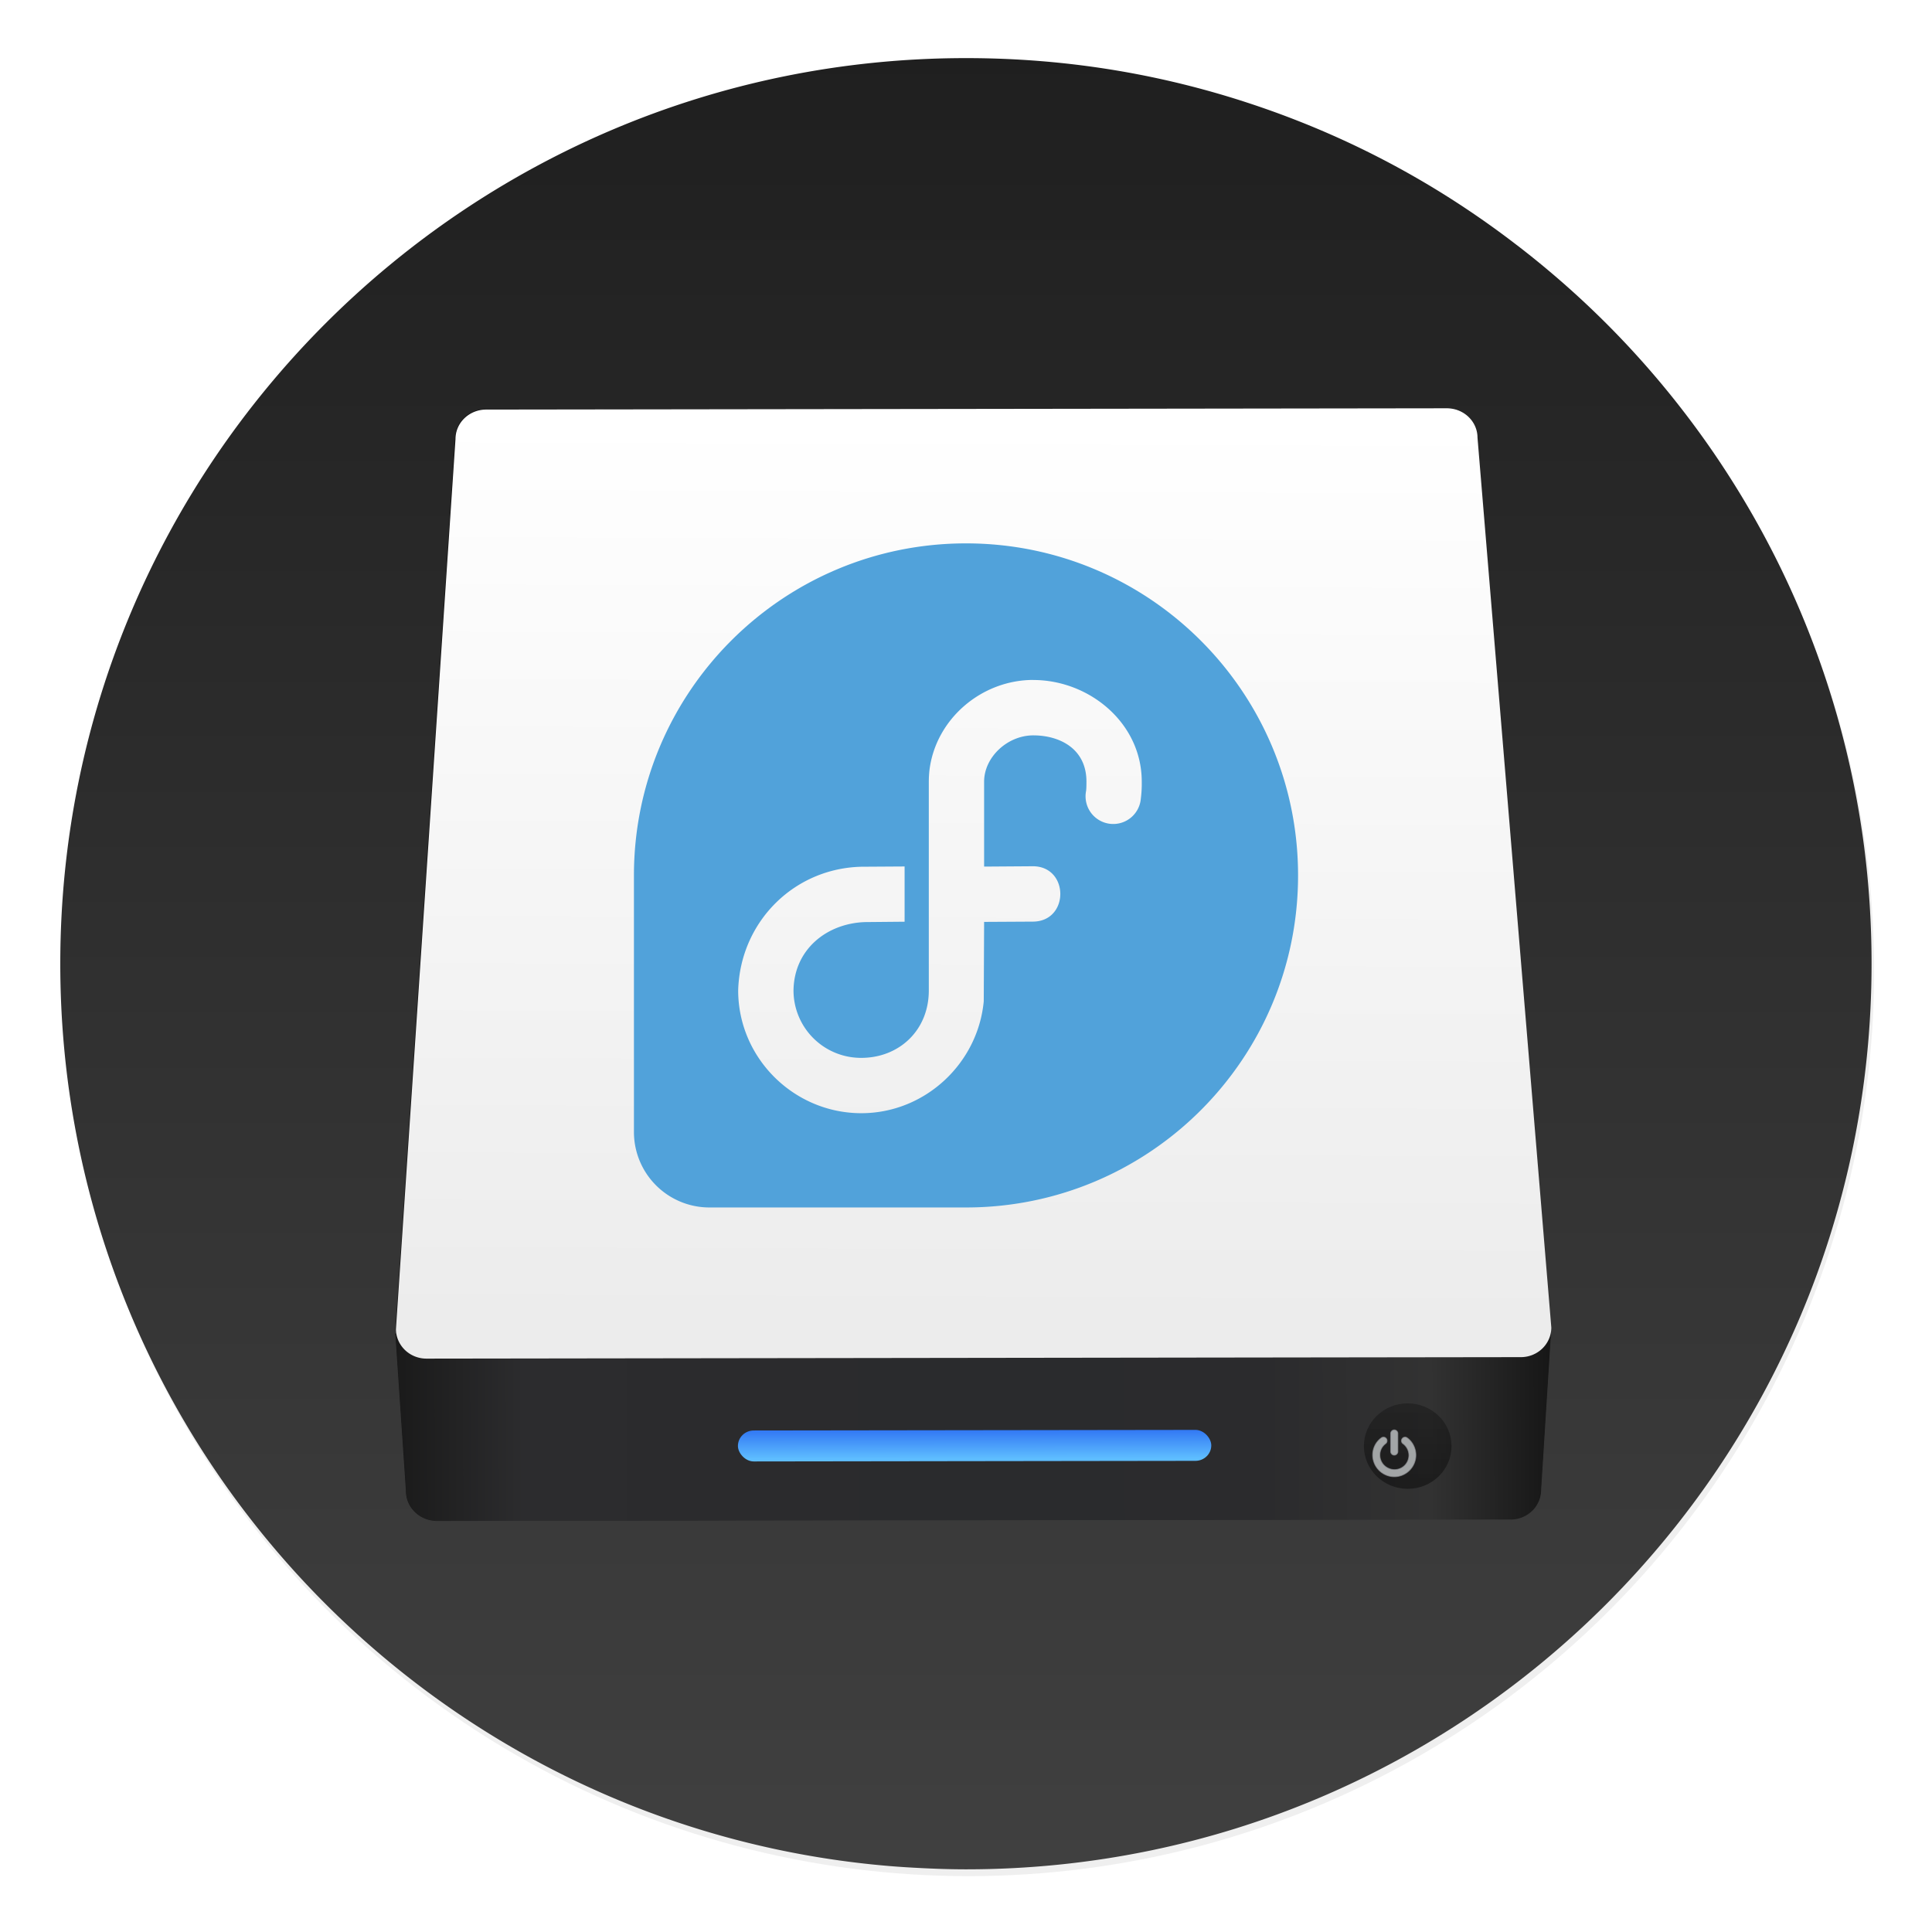 <svg xmlns="http://www.w3.org/2000/svg" width="64" height="64"><defs><linearGradient id="d" x1="10.094" x2="122.72" y1="107.36" y2="107.36" gradientTransform="matrix(.248 0 0 .244 433.38 517.17)" gradientUnits="userSpaceOnUse"><stop offset="0" stop-color="#1a1a1a"/><stop offset=".111" stop-color="#2c2c2e"/><stop offset=".29" stop-color="#2b2b2d"/><stop offset=".512" stop-color="#2a2b2d"/><stop offset=".752" stop-color="#2b2b2d"/><stop offset=".897" stop-color="#323232"/><stop offset="1" stop-color="#171717"/></linearGradient><linearGradient id="e" x1="449.43" x2="449.55" y1="540.75" y2="518.41" gradientUnits="userSpaceOnUse"><stop offset="0" stop-color="#ececec"/><stop offset="1" stop-color="#fff"/></linearGradient><linearGradient id="f" x1="451.02" x2="451.02" y1="544.15" y2="543.09" gradientTransform="matrix(.505 0 0 1 229.15 2.167)" gradientUnits="userSpaceOnUse"><stop offset="0" stop-color="#5ebdff"/><stop offset="1" stop-color="#1c55ee"/></linearGradient><linearGradient id="g" x1="467.17" x2="467.17" y1="546.85" y2="544.72" gradientTransform="translate(0 .106)" gradientUnits="userSpaceOnUse"><stop offset="0" stop-color="#040404"/><stop offset="1" stop-color="#121212" stop-opacity=".908"/></linearGradient><linearGradient id="b" x1="519.2" x2="519.2" y1="1024.8" y2="4.8" gradientTransform="translate(-.559 -.581) scale(.064)" gradientUnits="userSpaceOnUse"><stop offset="0" stop-color="#646464"/><stop offset=".02" stop-color="#414141"/><stop offset="1" stop-color="#1e1e1e"/></linearGradient><filter id="a" width="1.072" height="1.072" x="-.036" y="-.036" color-interpolation-filters="sRGB"><feGaussianBlur stdDeviation=".42"/></filter><filter id="c" width="1.119" height="1.121" x="-.06" y="-.06" color-interpolation-filters="sRGB"><feGaussianBlur stdDeviation=".795"/></filter></defs><circle cx="400.57" cy="531.8" r="14" filter="url(#a)" opacity=".25" transform="translate(-826.34 -1107.5) scale(2.143)"/><circle cx="32.017" cy="31.998" r="30" fill="none"/><path fill="url(#b)" d="M50.246 8.118q-3.86-2.972-8.444-4.555Q37.065 1.925 32 1.925c-16.569 0-30.003 13.431-30.003 30 0 15.158 11.245 27.683 25.845 29.71.713.098 1.434.174 2.159.219.661.04 1.326.07 2 .07 16.567 0 29.997-13.432 29.997-29.999 0-1.31-.083-2.603-.245-3.865a29.93 29.93 0 0 0-.884-4.305q-1.329-4.689-4.082-8.726-2.721-3.977-6.54-6.911z"/><g fill="#a1a7ae" stroke="#909296" stroke-width="2.525"><g stroke="none" transform="matrix(.028 -.022 .028 .022 18.561 28.089)"><path fill="#000" d="M18.559 16.219a.843.843 0 0 0-.852.838L16.002 42.33c0 .048.02.089.028.135H16l.284 4.478c0 .464.38.838.853.838H46.86a.843.843 0 0 0 .852-.838l.285-4.478h-.024c.008-.046.028-.087.028-.135l-1.989-25.273a.844.844 0 0 0-.853-.838h-26.6z" filter="url(#c)" opacity=".75" transform="matrix(21.396 21.323 -26.464 26.556 318.3 -1200.9)"/><path fill="url(#d)" d="m435.89 541.07.248 3.915c0 .406.333.733.746.733h25.99a.738.738 0 0 0 .745-.733l.248-3.915z" transform="matrix(24.469 24.385 -30.265 30.37 5246.5 -26793)"/><path fill="url(#e)" d="M438.13 518.12h23.26c.413 0 .745.327.745.733l1.74 22.1a.738.738 0 0 1-.746.733H436.64a.738.738 0 0 1-.745-.733l1.49-22.1c0-.406.333-.733.745-.733z" transform="matrix(24.469 24.385 -30.265 30.37 5246.5 -26793)"/><rect width="11.463" height=".769" x="450.87" y="545.61" fill="url(#f)" ry=".384" transform="matrix(24.469 24.385 -30.265 30.37 5147 -27021)"/><circle cx="467.09" cy="546.02" r="1.061" fill="url(#g)" opacity=".452" transform="matrix(24.469 24.385 -30.265 30.37 5147 -27021)"/></g><path fill="#e3e8ea" stroke-width=".029" d="M46.187 48.203c.032 0 .06-.012.084-.036a.115.115 0 0 0 .035-.083v-.596a.114.114 0 0 0-.035-.084.115.115 0 0 0-.168 0 .115.115 0 0 0-.035.084v.596c0 .032.012.06.035.083a.115.115 0 0 0 .084.036z" opacity=".668"/><path fill="#e3e8ea" stroke-width=".029" d="M46.827 47.883a.702.702 0 0 0-.21-.251c-.027-.02-.056-.028-.09-.023s-.058.02-.077.046a.113.113 0 0 0-.023.088c.004.033.02.06.046.079a.475.475 0 0 1-.47.82.48.48 0 0 1-.293-.44.468.468 0 0 1 .191-.38.116.116 0 0 0 .046-.079.113.113 0 0 0-.023-.088c-.019-.026-.045-.042-.077-.046s-.063.003-.09.023a.701.701 0 0 0-.285.57.722.722 0 0 0 .438.658.696.696 0 0 0 .555.001.721.721 0 0 0 .38-.38.705.705 0 0 0-.018-.597z" opacity=".668"/></g><path fill="#51a2da" d="M32 18c-6.072 0-10.995 4.92-11 10.992v8.513a2.5 2.5 0 0 0 2.5 2.494h8.503C38.078 39.997 43 35.073 43 29c0-6.075-4.925-11-11-11zm2.23 4.526c1.847 0 3.592 1.417 3.592 3.367a3.9 3.9 0 0 1-.031.567.917.917 0 1 1-1.813-.259c.008-.057.012-.15.012-.308 0-1.105-.904-1.533-1.76-1.533s-1.627.718-1.63 1.531v2.816l1.588-.011c1.24-.026 1.252 1.843.012 1.834l-1.6.009-.012 2.627c-.191 2.062-1.947 3.71-4.056 3.71-2.235 0-4.079-1.828-4.079-4.069.067-2.305 1.91-4.117 4.223-4.096l1.29-.008v1.83l-1.3.012c-1.273.038-2.36.9-2.38 2.262a2.235 2.235 0 0 0 2.247 2.236c1.243 0 2.235-.904 2.235-2.233v-6.927c.001-.128.007-.23.022-.373.209-1.694 1.724-2.986 3.44-2.986z"/></svg>